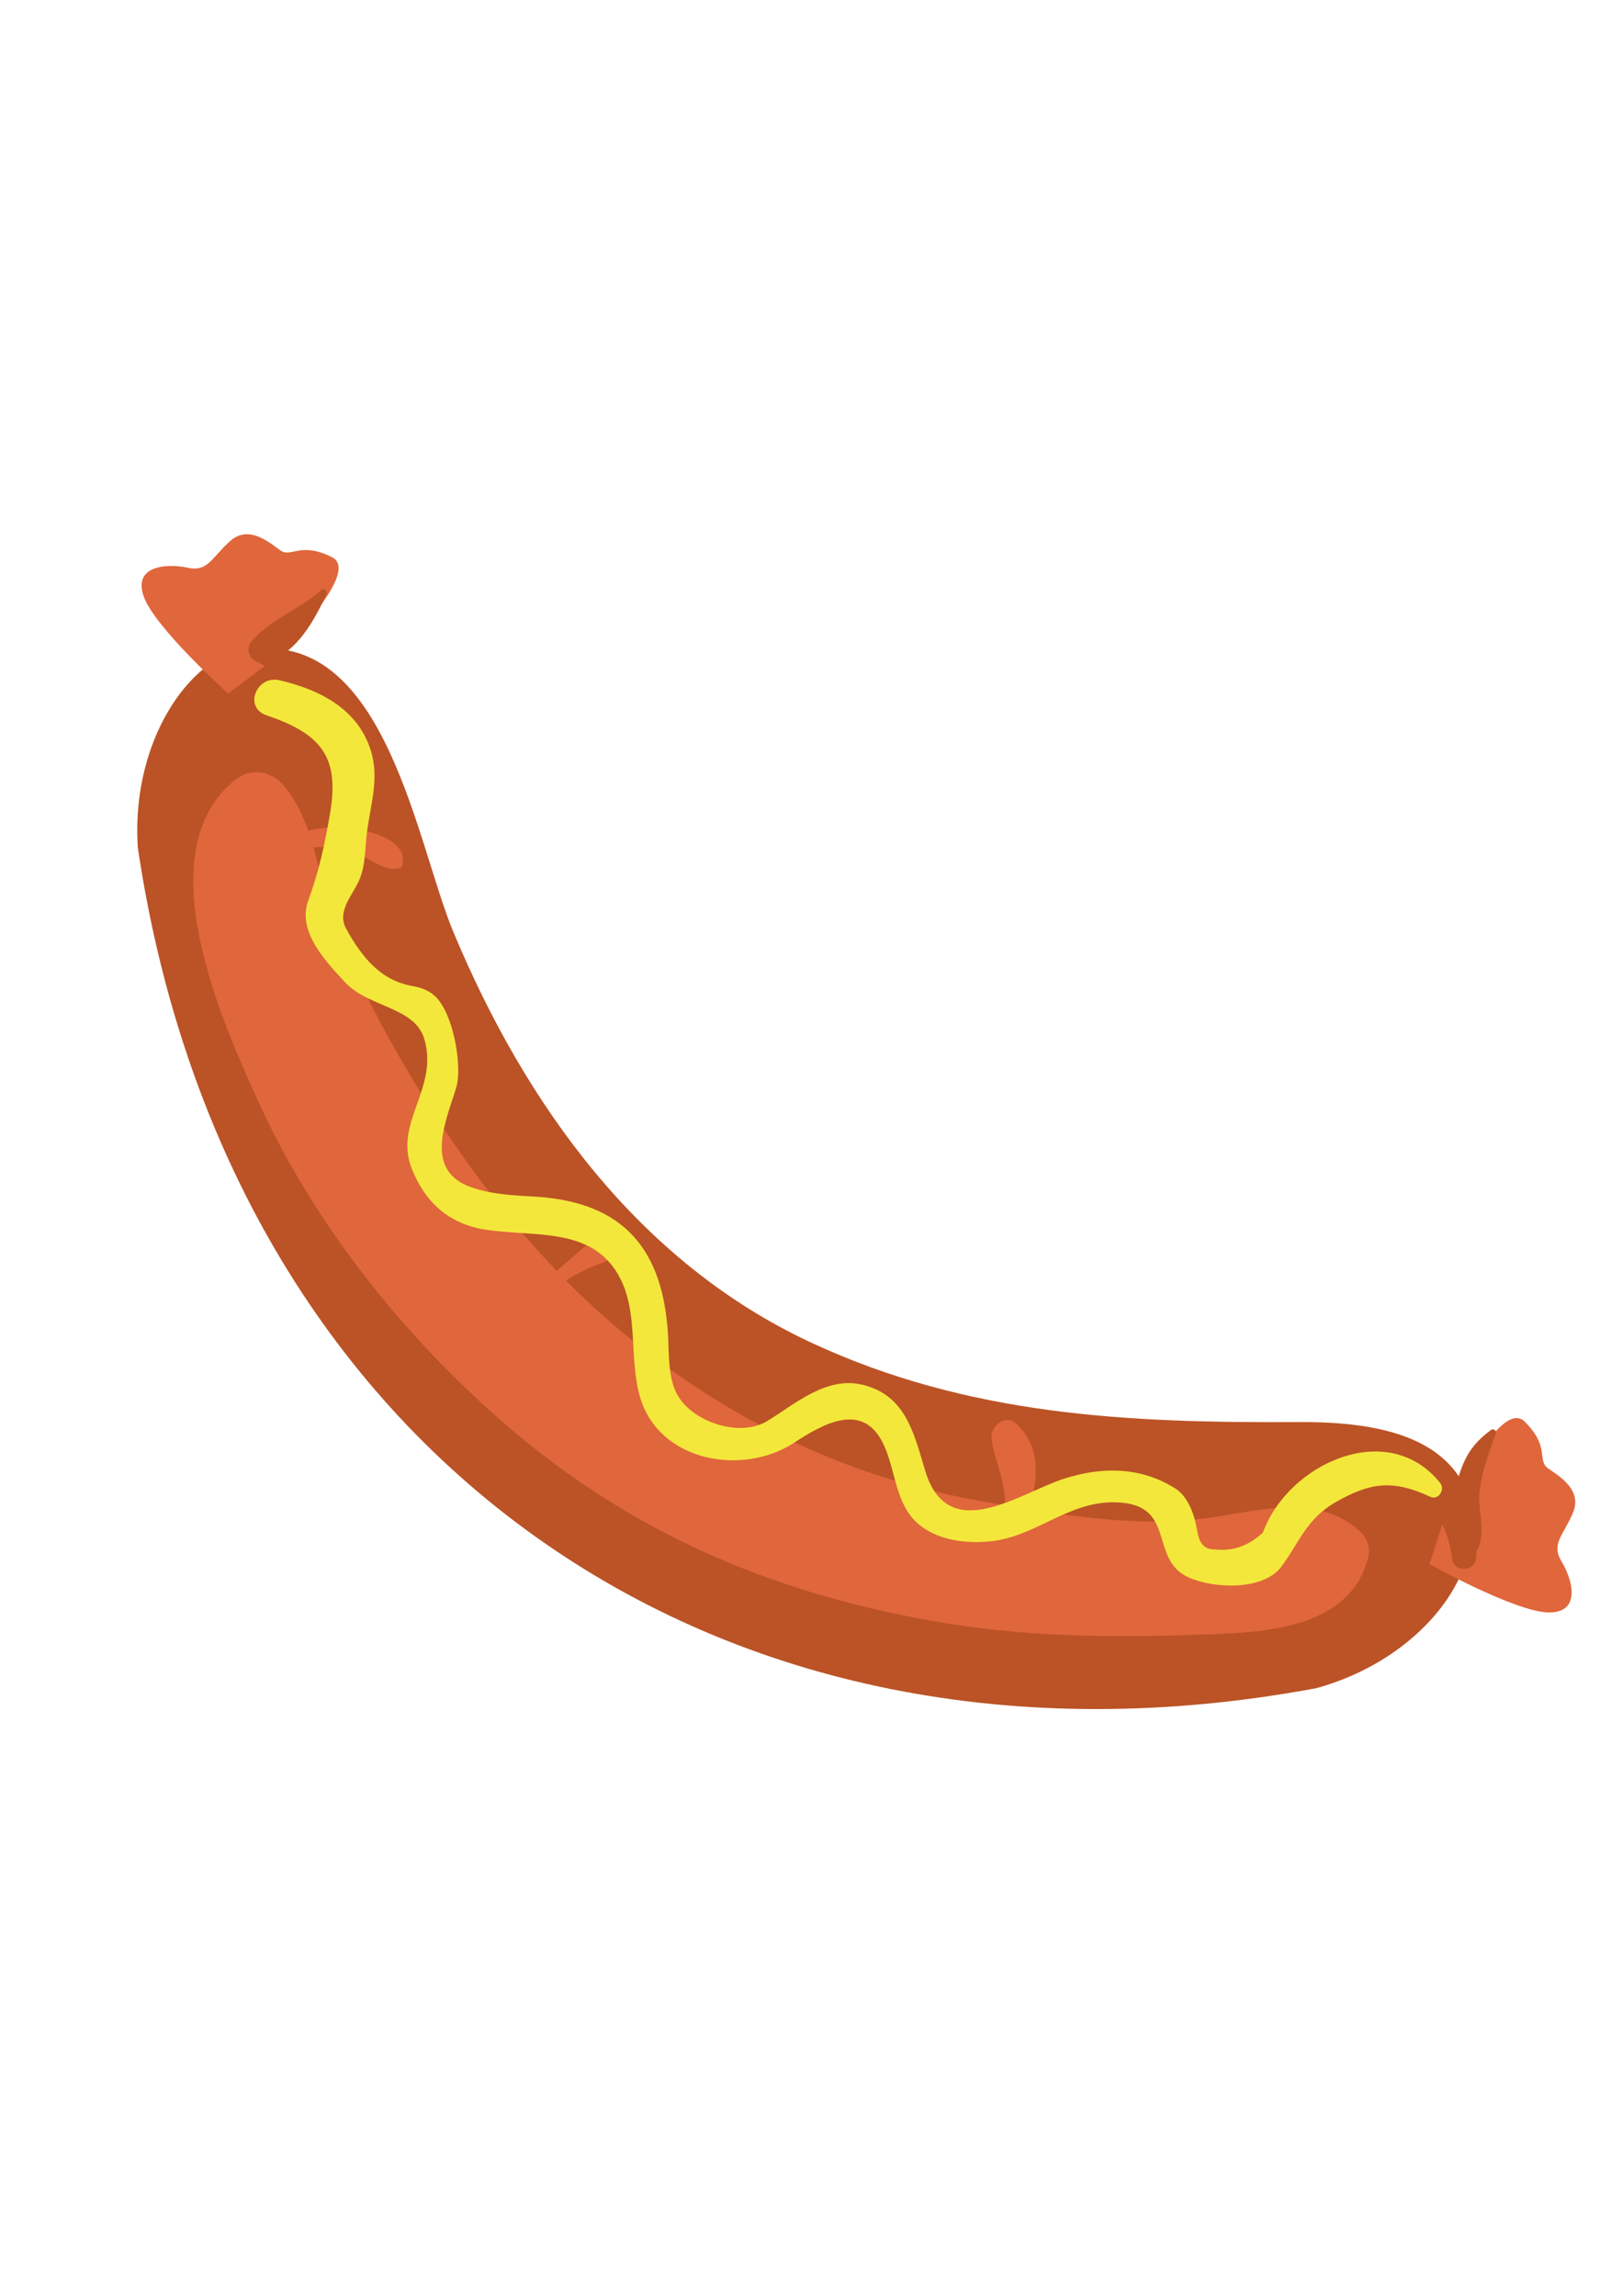 <?xml version="1.0" encoding="utf-8"?>
<!-- Generator: Adobe Illustrator 15.0.0, SVG Export Plug-In . SVG Version: 6.00 Build 0)  -->
<!DOCTYPE svg PUBLIC "-//W3C//DTD SVG 1.1//EN" "http://www.w3.org/Graphics/SVG/1.1/DTD/svg11.dtd">
<svg version="1.1"
	 id="svg4123" sodipodi:docname="disegno.svg" sodipodi:version="0.32" inkscape:output_extension="org.inkscape.output.svg.inkscape" sodipodi:docbase="/home/marco/Desktop" inkscape:version="0.45.1" xmlns:ns1="http://sozi.baierouge.fr" xmlns:svg="http://www.w3.org/2000/svg" xmlns:sodipodi="http://sodipodi.sourceforge.net/DTD/sodipodi-0.dtd" xmlns:dc="http://purl.org/dc/elements/1.1/" xmlns:cc="http://web.resource.org/cc/" xmlns:rdf="http://www.w3.org/1999/02/22-rdf-syntax-ns#" xmlns:inkscape="http://www.inkscape.org/namespaces/inkscape"
	 xmlns="http://www.w3.org/2000/svg" xmlns:xlink="http://www.w3.org/1999/xlink" x="0px" y="0px" width="595.279px"
	 height="841.891px" viewBox="0 0 595.279 841.891" enable-background="new 0 0 595.279 841.891" xml:space="preserve">
<sodipodi:namedview  inkscape:current-layer="layer1" inkscape:zoom="0.35" inkscape:window-height="597" id="base" inkscape:window-width="791" inkscape:document-units="px" pagecolor="#ffffff" inkscape:cx="375" inkscape:window-y="45" bordercolor="#666666" borderopacity="1.0" inkscape:window-x="4" inkscape:pageshadow="2" inkscape:pageopacity="0.0" inkscape:cy="520">
	</sodipodi:namedview>
<g>
	<path fill="#BB5326" d="M536.297,549.58c11.737,21.716-11.902,58.072-53.541,69.497C262.448,660.205,83.318,532.414,50.532,310.701
		c-2.744-43.094,23.95-77.268,48.3-73.238c24.362,4.039,38.99,35.028,41.023,66.91c50.816,170.829,141.968,228.514,319.817,228.192
		C490.484,524.103,524.55,527.858,536.297,549.58"/>
	<path fill="#E0663B" d="M98.38,243.268c0,0,35.134-33.018,23.42-38.924c-11.711-5.911-14.953,0.356-19.013-2.54
		c-4.063-2.9-11.599-9.504-18.434-3.351c-6.835,6.146-8.105,11.36-15.53,9.743c-7.418-1.625-20.165-0.924-16.105,10.55
		c4.069,11.481,30.974,35.575,30.974,35.575"/>
	<path fill="#E0663B" d="M529.969,556.089c0,0,19.8-43.971,29.196-34.814c9.395,9.155,4.524,14.259,8.588,17.157
		c4.056,2.894,12.76,7.868,9.165,16.333c-3.595,8.466-8.104,11.36-4.169,17.852c3.952,6.499,7.442,18.783-4.737,18.679
		c-12.169-0.116-43.719-17.717-43.719-17.717"/>
	<path fill="#E0663B" d="M86.364,285.885c-32.893,26.25-5.215,88.141,8.269,117.843c20.61,45.358,53.53,86.442,91.038,118.843
		c47.058,40.682,100.989,62.964,162.008,72.801c32.012,5.176,64.1,5.167,96.397,3.944c21.562-0.816,50.551-2.735,57.535-27.283
		c1.261-4.426,0.017-8.058-3.429-11.037c-15.81-13.631-36.947-6.779-55.698-4.264c-26.752,3.617-54.78-1.483-81.119-5.992
		c-51.77-8.889-96.901-31.147-136.645-65.196c-30.867-26.431-57.151-61.565-77.412-96.55
		c-10.542-18.224-19.708-36.698-26.384-56.699c-5.023-14.995-6.492-32.365-17.193-44.614
		C99.278,282.591,91.762,281.578,86.364,285.885"/>
	<path fill="#BB5326" d="M92.437,241.191c31.359,19.254,36.57,43.864,43.907,77.692c5.289,24.398,14.192,47.594,25.481,69.818
		c22.764,44.843,57.44,81.461,99.796,108.208c40.901,25.788,89.02,37.978,136.643,42.863c36.975,3.8,128.009-21.822,134.382,31.949
		c0.579,5.03,8.371,4.637,8.745-0.327c3.164-41.611-28.727-50.119-65.022-49.906c-62.521,0.357-121.183-2.261-178.992-29.201
		c-63.423-29.591-104.847-87.634-131.099-150.537c-13.392-32.109-24.776-109.641-73.131-103.586
		C91.727,238.328,91.193,240.425,92.437,241.191"/>
	<path fill="#BB5326" d="M117.822,216.399c-7.858,7.061-18.638,10.645-25.613,18.885c-3.457,4.075,1.856,9.495,6.259,7.64
		c10.96-4.601,16.578-15.003,21.337-25.111C120.344,216.675,118.724,215.594,117.822,216.399"/>
	<path fill="#BB5326" d="M546.866,524.392c-6.963,5.093-10.022,10.228-12.286,18.64c-2.096,7.811-3.633,16.743-1.171,24.566
		c0.487,1.508,2.515,2.955,4.082,2.911c9.152-0.205,4.83-16.355,5.023-21.142c0.309-7.979,3.492-16.28,6.104-23.727
		C548.998,524.564,547.746,523.735,546.866,524.392"/>
	<path fill="#E0663B" d="M373.936,561.174c5.873-12.165,10.356-28.709-1.352-39.214c-3.982-3.574-9.42,1.163-8.913,5.561
		c0.604,5.261,2.835,10.675,4,15.896c1.159,5.249,1.281,11.162,0.432,16.44C367.519,563.481,372.546,564.037,373.936,561.174"/>
	<path fill="#E0663B" d="M102.379,312.602c8.029-1.32,15.395-2.878,23.584-1.566c6.875,1.104,13.38,8.712,20.288,7.447
		c0.534-0.101,1.166-0.511,1.3-1.082c2.117-8.866-9.85-12.04-16.361-13.251c-9.632-1.781-22.261-0.383-29.884,6.096
		C100.299,311.105,101.05,312.816,102.379,312.602"/>
	<path fill="#E0663B" d="M196.065,477.914c5.982-5.258,12.562-9.396,19.76-12.798c4.816-2.256,10.868-3.03,11.682-9.005
		c0.153-1.198-0.646-2.128-1.646-2.596c-5.824-2.774-11.419,3.879-15.581,7.295c-5.736,4.728-11.269,9.68-16.027,15.396
		C193.323,477.309,195.001,478.853,196.065,477.914"/>
	<path fill="#F4E73B" d="M97.767,262.319c20.516,6.894,26.863,15.685,23.22,36.403c-2.006,11.416-3.937,20.602-7.921,31.468
		c-4.194,11.458,6.533,22.465,13.396,29.919c8.677,9.433,25.588,9.024,29.135,20.815c5.478,18.178-11.26,30.623-4.596,47.578
		c4.766,12.151,13.467,20.229,26.663,22.363c18.265,2.941,40.025-1.422,49.908,18.116c6.621,13.103,3.111,29.425,7.169,43.303
		c7.03,23.909,37.686,29.039,56.42,16.843c10.507-6.841,25.67-15.844,33.168,1.123c3.451,7.781,3.829,16.015,8.198,23.475
		c6.363,10.873,21.316,12.95,32.619,11.246c15.673-2.393,27.097-14.359,43.736-14.065c23.096,0.403,12.221,20.665,26.87,27.456
		c8.909,4.125,27.518,5.234,34.304-3.958c6.535-8.876,9.159-17.424,19.762-23.504c12.802-7.34,21.125-8.39,34.794-2.004
		c3.009,1.403,5.505-2.716,3.618-5.069c-19.179-23.945-55.85-7.062-65.003,18.146c-5.161,4.871-11.021,6.943-17.565,6.228
		c-6.324,0.099-6.207-5.853-7.191-9.961c-1.013-4.276-3.321-9.783-7.229-12.287c-12.635-8.097-26.901-8.176-40.799-3.754
		c-16.447,5.222-42.751,24.991-51.149-2.981c-4.099-13.693-7.142-27.577-22.895-31.4c-13.255-3.217-24.548,6.879-34.943,13.265
		c-10.085,6.193-27.524,0.433-33.079-9.704c-3.316-6.056-2.975-14.44-3.327-21.119c-1.661-32.059-16.227-49.52-48.894-51.442
		c-7.983-0.469-15.661-0.777-23.3-3.434c-17.736-6.174-9.21-24.416-5.503-36.604c2.355-7.788-1.218-29.095-8.939-34.424
		c-2.345-1.62-4.492-2.289-7.291-2.796c-11.782-2.113-18.577-10.868-24.175-21.008c-3.438-6.242,2.126-11.934,4.65-17.467
		c2.537-5.567,2.235-11.841,2.978-17.751c1.289-10.185,4.627-19.828,1.438-30.069c-4.786-15.326-18.775-22.38-33.542-25.813
		C94.14,247.512,89.165,259.422,97.767,262.319"/>
</g>
</svg>

